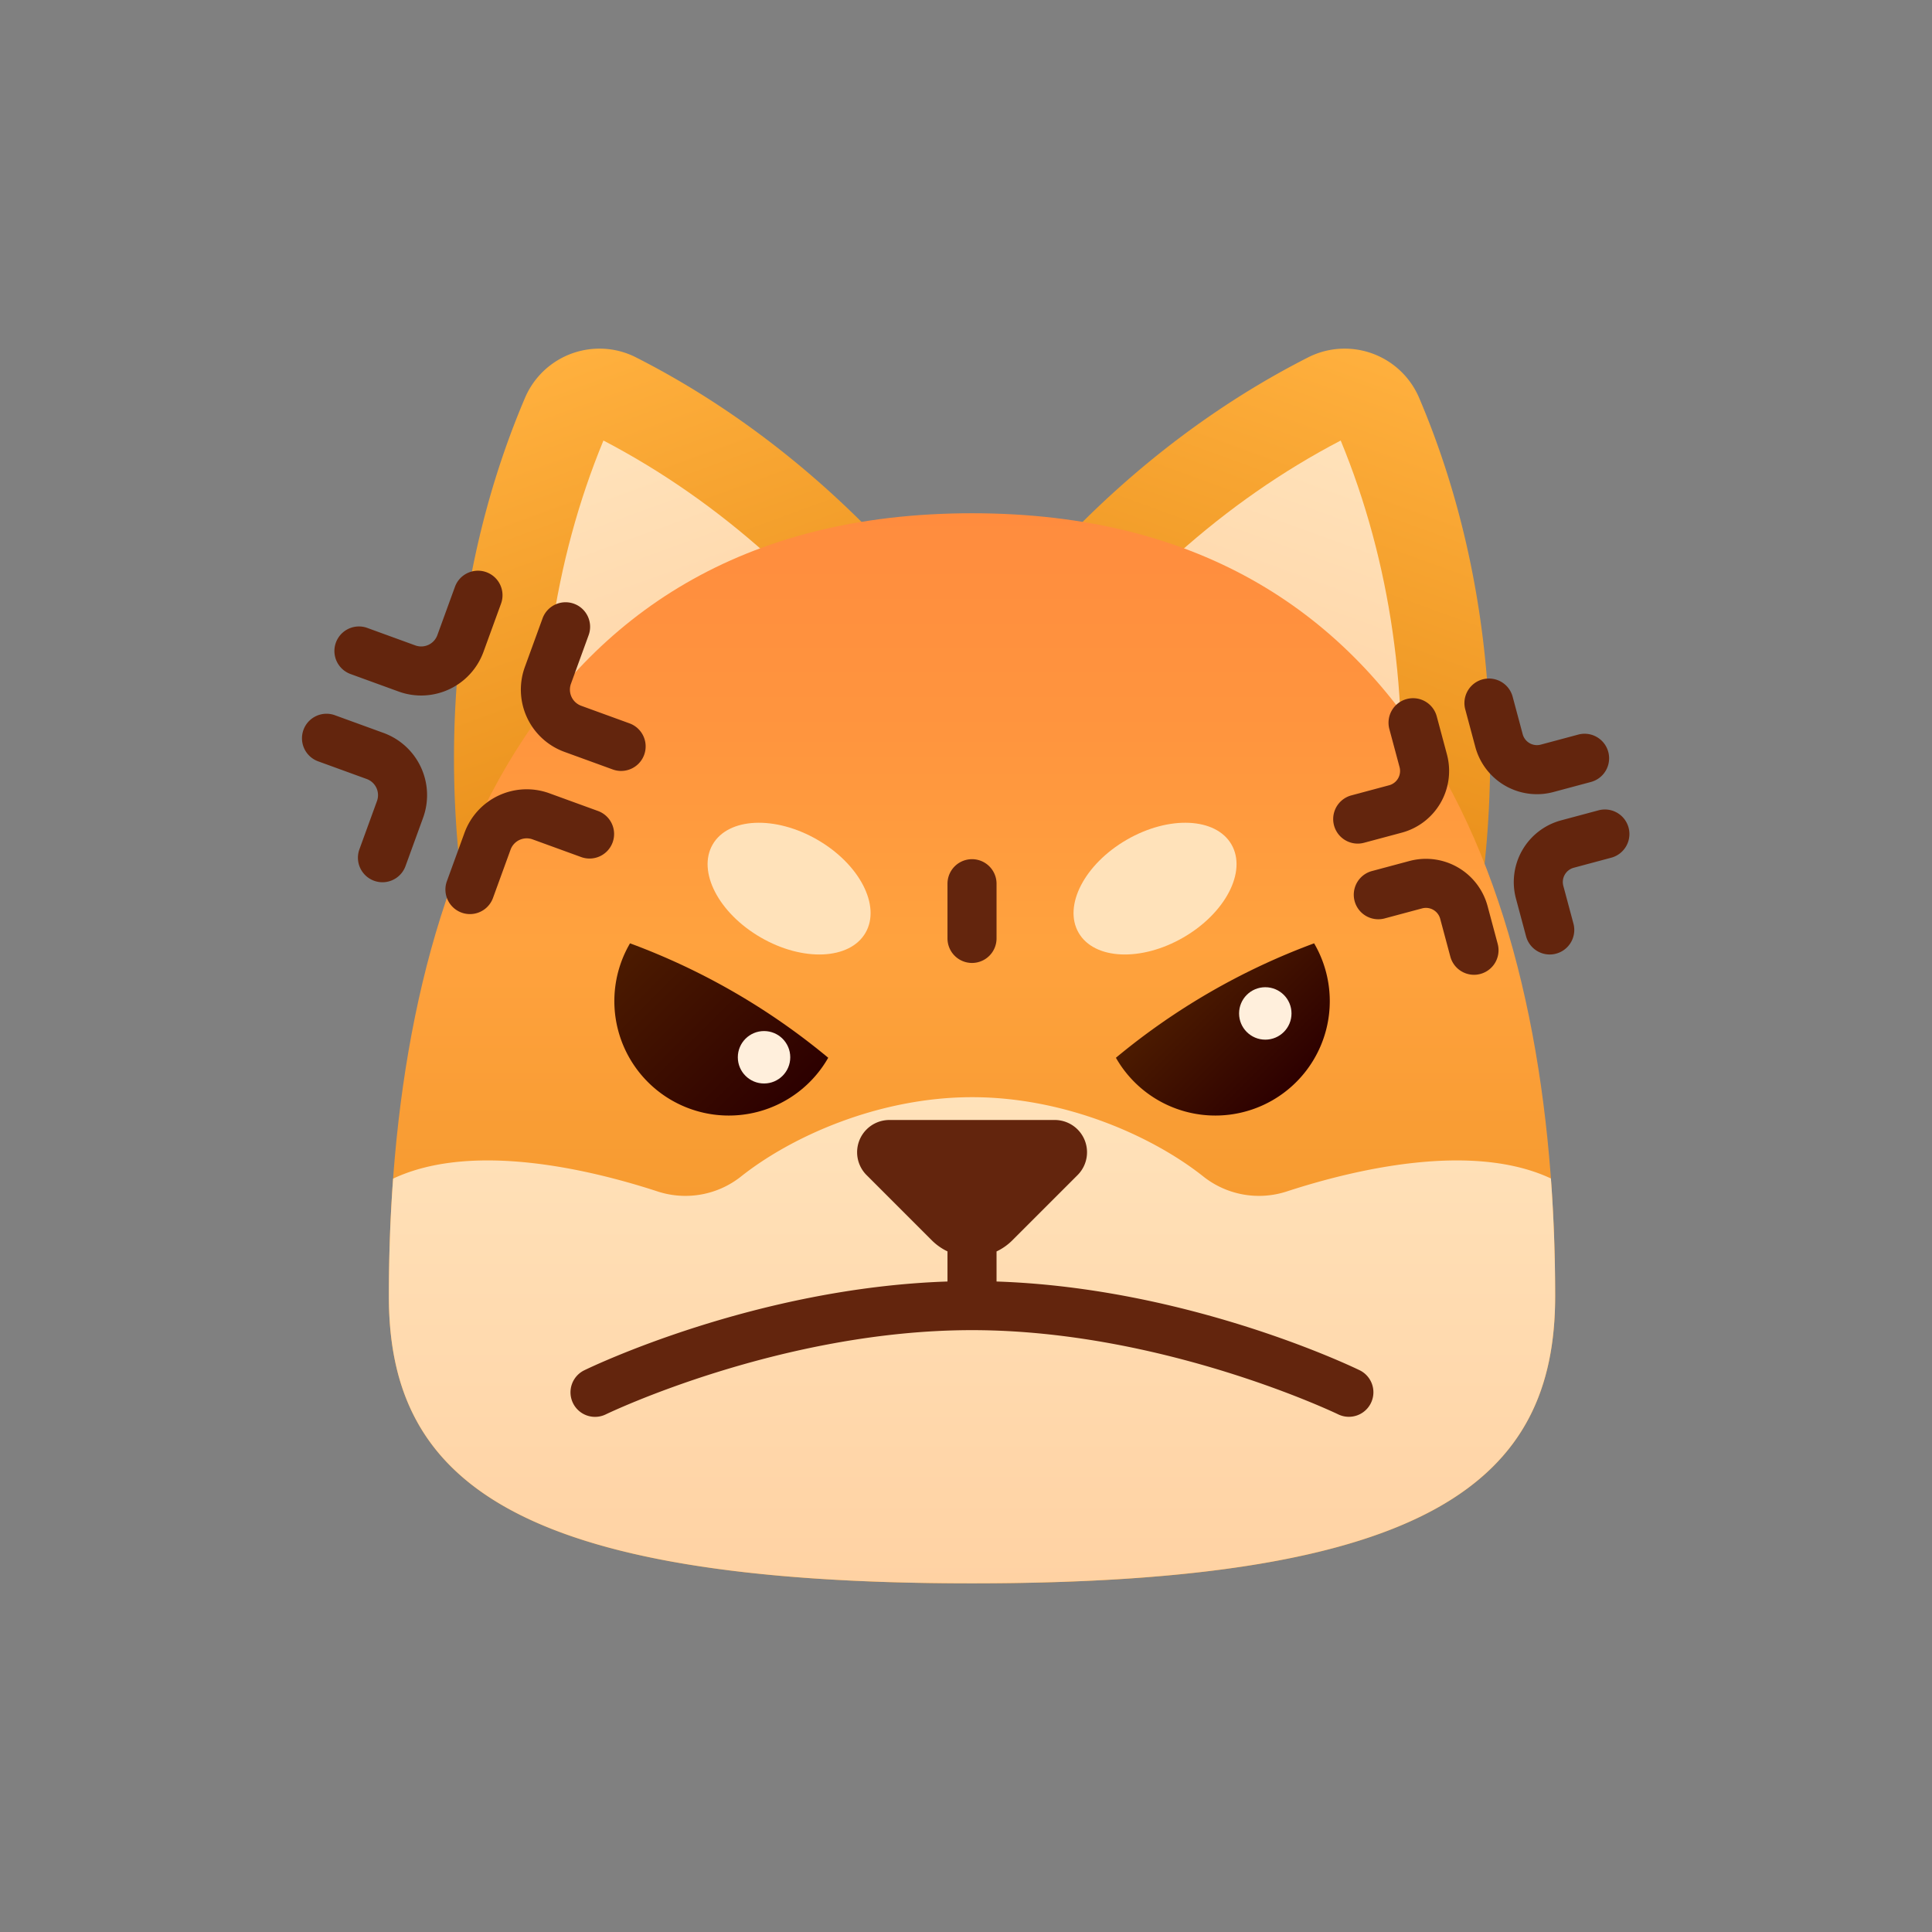 <svg xmlns="http://www.w3.org/2000/svg" xmlns:xlink="http://www.w3.org/1999/xlink" viewBox="0 0 512 512"><rect x="0" y="0" width="512" height="512" fill="#808080" stroke="none"/><defs><linearGradient id="linear-gradient" x1="-4406.389" y1="-1502" x2="-4406.389" y2="-1383.54" gradientTransform="matrix(-0.94, -0.342, -0.342, 0.94, -4290.674, -1.966)" gradientUnits="userSpaceOnUse"><stop offset="0" stop-color="#ffb03e"/><stop offset="1" stop-color="#ea911c"/></linearGradient><linearGradient id="linear-gradient-2" x1="-4406.389" y1="-1477.465" x2="-4406.389" y2="-1383.54" gradientTransform="matrix(-0.94, -0.342, -0.342, 0.94, -4290.674, -1.966)" gradientUnits="userSpaceOnUse"><stop offset="0" stop-color="#ffe2ba"/><stop offset="1" stop-color="#ffd2a3"/></linearGradient><linearGradient id="linear-gradient-3" x1="-316.207" y1="1747.281" x2="-316.207" y2="1865.741" gradientTransform="matrix(0.94, -0.342, 0.342, 0.94, -148.944, -1656.367)" xlink:href="#linear-gradient"/><linearGradient id="linear-gradient-4" x1="-316.207" y1="1771.816" x2="-316.207" y2="1865.741" gradientTransform="matrix(0.94, -0.342, 0.342, 0.94, -148.944, -1656.367)" xlink:href="#linear-gradient-2"/><linearGradient id="linear-gradient-5" x1="257.593" y1="136.017" x2="257.593" y2="419.605" gradientUnits="userSpaceOnUse"><stop offset="0" stop-color="#ff8c3e"/><stop offset="0.206" stop-color="#ff953e"/><stop offset="0.4" stop-color="#ffa23e"/><stop offset="1" stop-color="#ea911c"/></linearGradient><linearGradient id="linear-gradient-6" x1="257.593" y1="290.766" x2="257.593" y2="419.605" gradientTransform="matrix(1, 0, 0, 1, 0, 0)" xlink:href="#linear-gradient-2"/><linearGradient id="linear-gradient-7" x1="4908.404" y1="259.972" x2="4881.405" y2="286.971" gradientTransform="matrix(-1, 0, 0, 1, 5224.478, 0)" gradientUnits="userSpaceOnUse"><stop offset="0" stop-color="#4c1b00"/><stop offset="1" stop-color="#2d0000"/></linearGradient><linearGradient id="linear-gradient-8" x1="164.561" y1="252.391" x2="206.723" y2="294.553" gradientTransform="matrix(1, 0, 0, 1, 0, 0)" xlink:href="#linear-gradient-7"/></defs><g id="Brown_angry"><path d="M253.09,179.496c24.286-36.482,56.952-66.204,93.567-84.78a21.185,21.185,0,0,1,9.669-2.32A21.435,21.435,0,0,1,376.08,105.424c16.107,37.766,22.028,81.531,17.181,125.089Z" style="fill:url(#linear-gradient)"/><path d="M370.452,222.212c3.287-37.142-1.918-73.436-15.152-105.468-30.731,16.034-58.046,40.49-79.4,71.054Z" style="fill:url(#linear-gradient-2)"/><path d="M262.125,179.496c-24.285-36.482-56.952-66.204-93.567-84.78a21.185,21.185,0,0,0-9.669-2.32,21.435,21.435,0,0,0-19.754,13.029c-16.107,37.766-22.028,81.531-17.181,125.089Z" style="fill:url(#linear-gradient-3)"/><path d="M144.764,222.212c-3.287-37.142,1.918-73.436,15.152-105.468,30.731,16.034,58.046,40.49,79.4,71.054Z" style="fill:url(#linear-gradient-4)"/><path d="M412.133,343.513c0-98.571-31.955-207.479-154.525-207.496v0l-.014,0-.015,0v0c-122.57.017-154.525,108.925-154.525,207.496,0,48.428,32.383,76.087,154.525,76.091v0l.015,0,.014,0v0C379.75,419.6,412.133,391.941,412.133,343.513Z" style="fill:url(#linear-gradient-5)"/><path d="M412.133,343.513c0-10.336-.357-20.785-1.127-31.21-21.113-9.877-52.467-2.281-70.07,3.467a23.713,23.713,0,0,1-22.043-3.988c-13.318-10.575-36.456-21.016-61.255-21.016s-47.937,10.441-61.254,21.016a23.714,23.714,0,0,1-22.043,3.988c-17.629-5.756-49.048-13.366-70.163-3.423-.768,10.411-1.124,20.845-1.124,31.166,0,48.416,32.367,76.072,154.432,76.091l.105,0h.004l.014,0v0C379.75,419.6,412.133,391.941,412.133,343.513Z" style="fill:url(#linear-gradient-6)"/><path d="M360.347,363.142c-1.899-.925-45.345-21.834-96.253-23.529v-7.967a15.011,15.011,0,0,0,4.169-2.932l17.305-17.305a8.552,8.552,0,0,0-6.047-14.599H235.695a8.552,8.552,0,0,0-6.047,14.599l17.305,17.305a15.005,15.005,0,0,0,4.141,2.918v7.98c-50.91,1.696-94.356,22.604-96.255,23.529a6.5,6.5,0,1,0,5.698,11.685c.459-.223,46.37-22.323,97.057-22.323,50.569,0,96.6,22.101,97.056,22.323a6.5,6.5,0,0,0,5.697-11.685Z" style="fill:#63250d"/><path d="M295.729,280.317a179.436,179.436,0,0,1,52.525-30.326,30.326,30.326,0,1,1-52.525,30.326Z" style="fill:url(#linear-gradient-7)"/><circle cx="335.315" cy="268.571" r="6.948" style="fill:#ffefdc"/><path d="M219.486,280.317a179.436,179.436,0,0,0-52.525-30.326,30.326,30.326,0,1,0,52.525,30.326Z" style="fill:url(#linear-gradient-8)"/><circle cx="202.478" cy="280.188" r="6.948" style="fill:#ffefdc"/><path d="M257.594,255.191a6.5,6.5,0,0,1-6.5-6.5V234.193a6.5,6.5,0,0,1,13,0V248.691A6.5,6.5,0,0,1,257.594,255.191Z" style="fill:#63250d"/><ellipse cx="306.097" cy="235.493" rx="23.389" ry="14.965" transform="translate(-76.737 184.598) rotate(-30)" style="fill:#ffe2ba"/><ellipse cx="209.118" cy="235.493" rx="14.965" ry="23.389" transform="translate(-99.384 298.849) rotate(-60)" style="fill:#ffe2ba"/><path d="M411.26,252.928a6.502,6.502,0,0,1-6.837-4.795L401.74,238.12a16.934,16.934,0,0,1,11.959-20.715l10.014-2.683a6.5,6.5,0,0,1,3.364,12.556l-10.013,2.683a3.92,3.92,0,0,0-2.768,4.795l2.683,10.011a6.508,6.508,0,0,1-5.719,8.159Z" style="fill:#63250d"/><path d="M391.189,258.306a6.502,6.502,0,0,1-6.837-4.795l-2.683-10.012a3.914,3.914,0,0,0-4.792-2.768l-10.014,2.683a6.5,6.5,0,0,1-3.364-12.556l10.013-2.683a16.912,16.912,0,0,1,20.714,11.961l2.683,10.011a6.508,6.508,0,0,1-5.719,8.159Z" style="fill:#63250d"/><path d="M408.747,210.41a16.922,16.922,0,0,1-17.776-12.48l-2.682-10.013a6.5,6.5,0,0,1,12.556-3.364l2.682,10.013a3.915,3.915,0,0,0,4.793,2.768l10.014-2.683a6.5,6.5,0,0,1,3.364,12.556l-10.013,2.683A17.096,17.096,0,0,1,408.747,210.41Z" style="fill:#63250d"/><path d="M360.361,223.541a6.501,6.501,0,0,1-2.241-12.755l10.014-2.683a3.92,3.92,0,0,0,2.767-4.794l-2.683-10.012a6.5,6.5,0,1,1,12.556-3.364l2.683,10.012a16.932,16.932,0,0,1-11.957,20.715l-10.015,2.683A6.557,6.557,0,0,1,360.361,223.541Z" style="fill:#63250d"/><path d="M124.54,242.244a6.504,6.504,0,0,1-6.108-8.724l4.66-12.803a17.55,17.55,0,0,1,22.496-10.489l12.801,4.659a6.5,6.5,0,1,1-4.446,12.215l-12.802-4.659a4.553,4.553,0,0,0-5.833,2.719l-4.66,12.803A6.502,6.502,0,0,1,124.54,242.244Z" style="fill:#63250d"/><path d="M101.354,233.804A6.504,6.504,0,0,1,95.246,225.08l4.659-12.802a4.553,4.553,0,0,0-2.719-5.833l-12.803-4.66a6.5,6.5,0,1,1,4.446-12.215l12.803,4.66a17.55,17.55,0,0,1,10.489,22.496l-4.659,12.801A6.501,6.501,0,0,1,101.354,233.804Z" style="fill:#63250d"/><path d="M164.606,204.309a6.467,6.467,0,0,1-2.223-.394l-12.802-4.659a17.551,17.551,0,0,1-10.489-22.496l4.659-12.802a6.5,6.5,0,1,1,12.215,4.446l-4.659,12.803a4.556,4.556,0,0,0,2.721,5.833l12.801,4.659a6.501,6.501,0,0,1-2.223,12.609Z" style="fill:#63250d"/><path d="M111.609,184.318a17.479,17.479,0,0,1-5.985-1.06l-12.802-4.66a6.5,6.5,0,0,1,4.446-12.215l12.802,4.66a4.556,4.556,0,0,0,5.833-2.721l4.66-12.802A6.5,6.5,0,0,1,132.78,159.966l-4.66,12.802A17.579,17.579,0,0,1,111.609,184.318Z" style="fill:#63250d"/></g></svg>